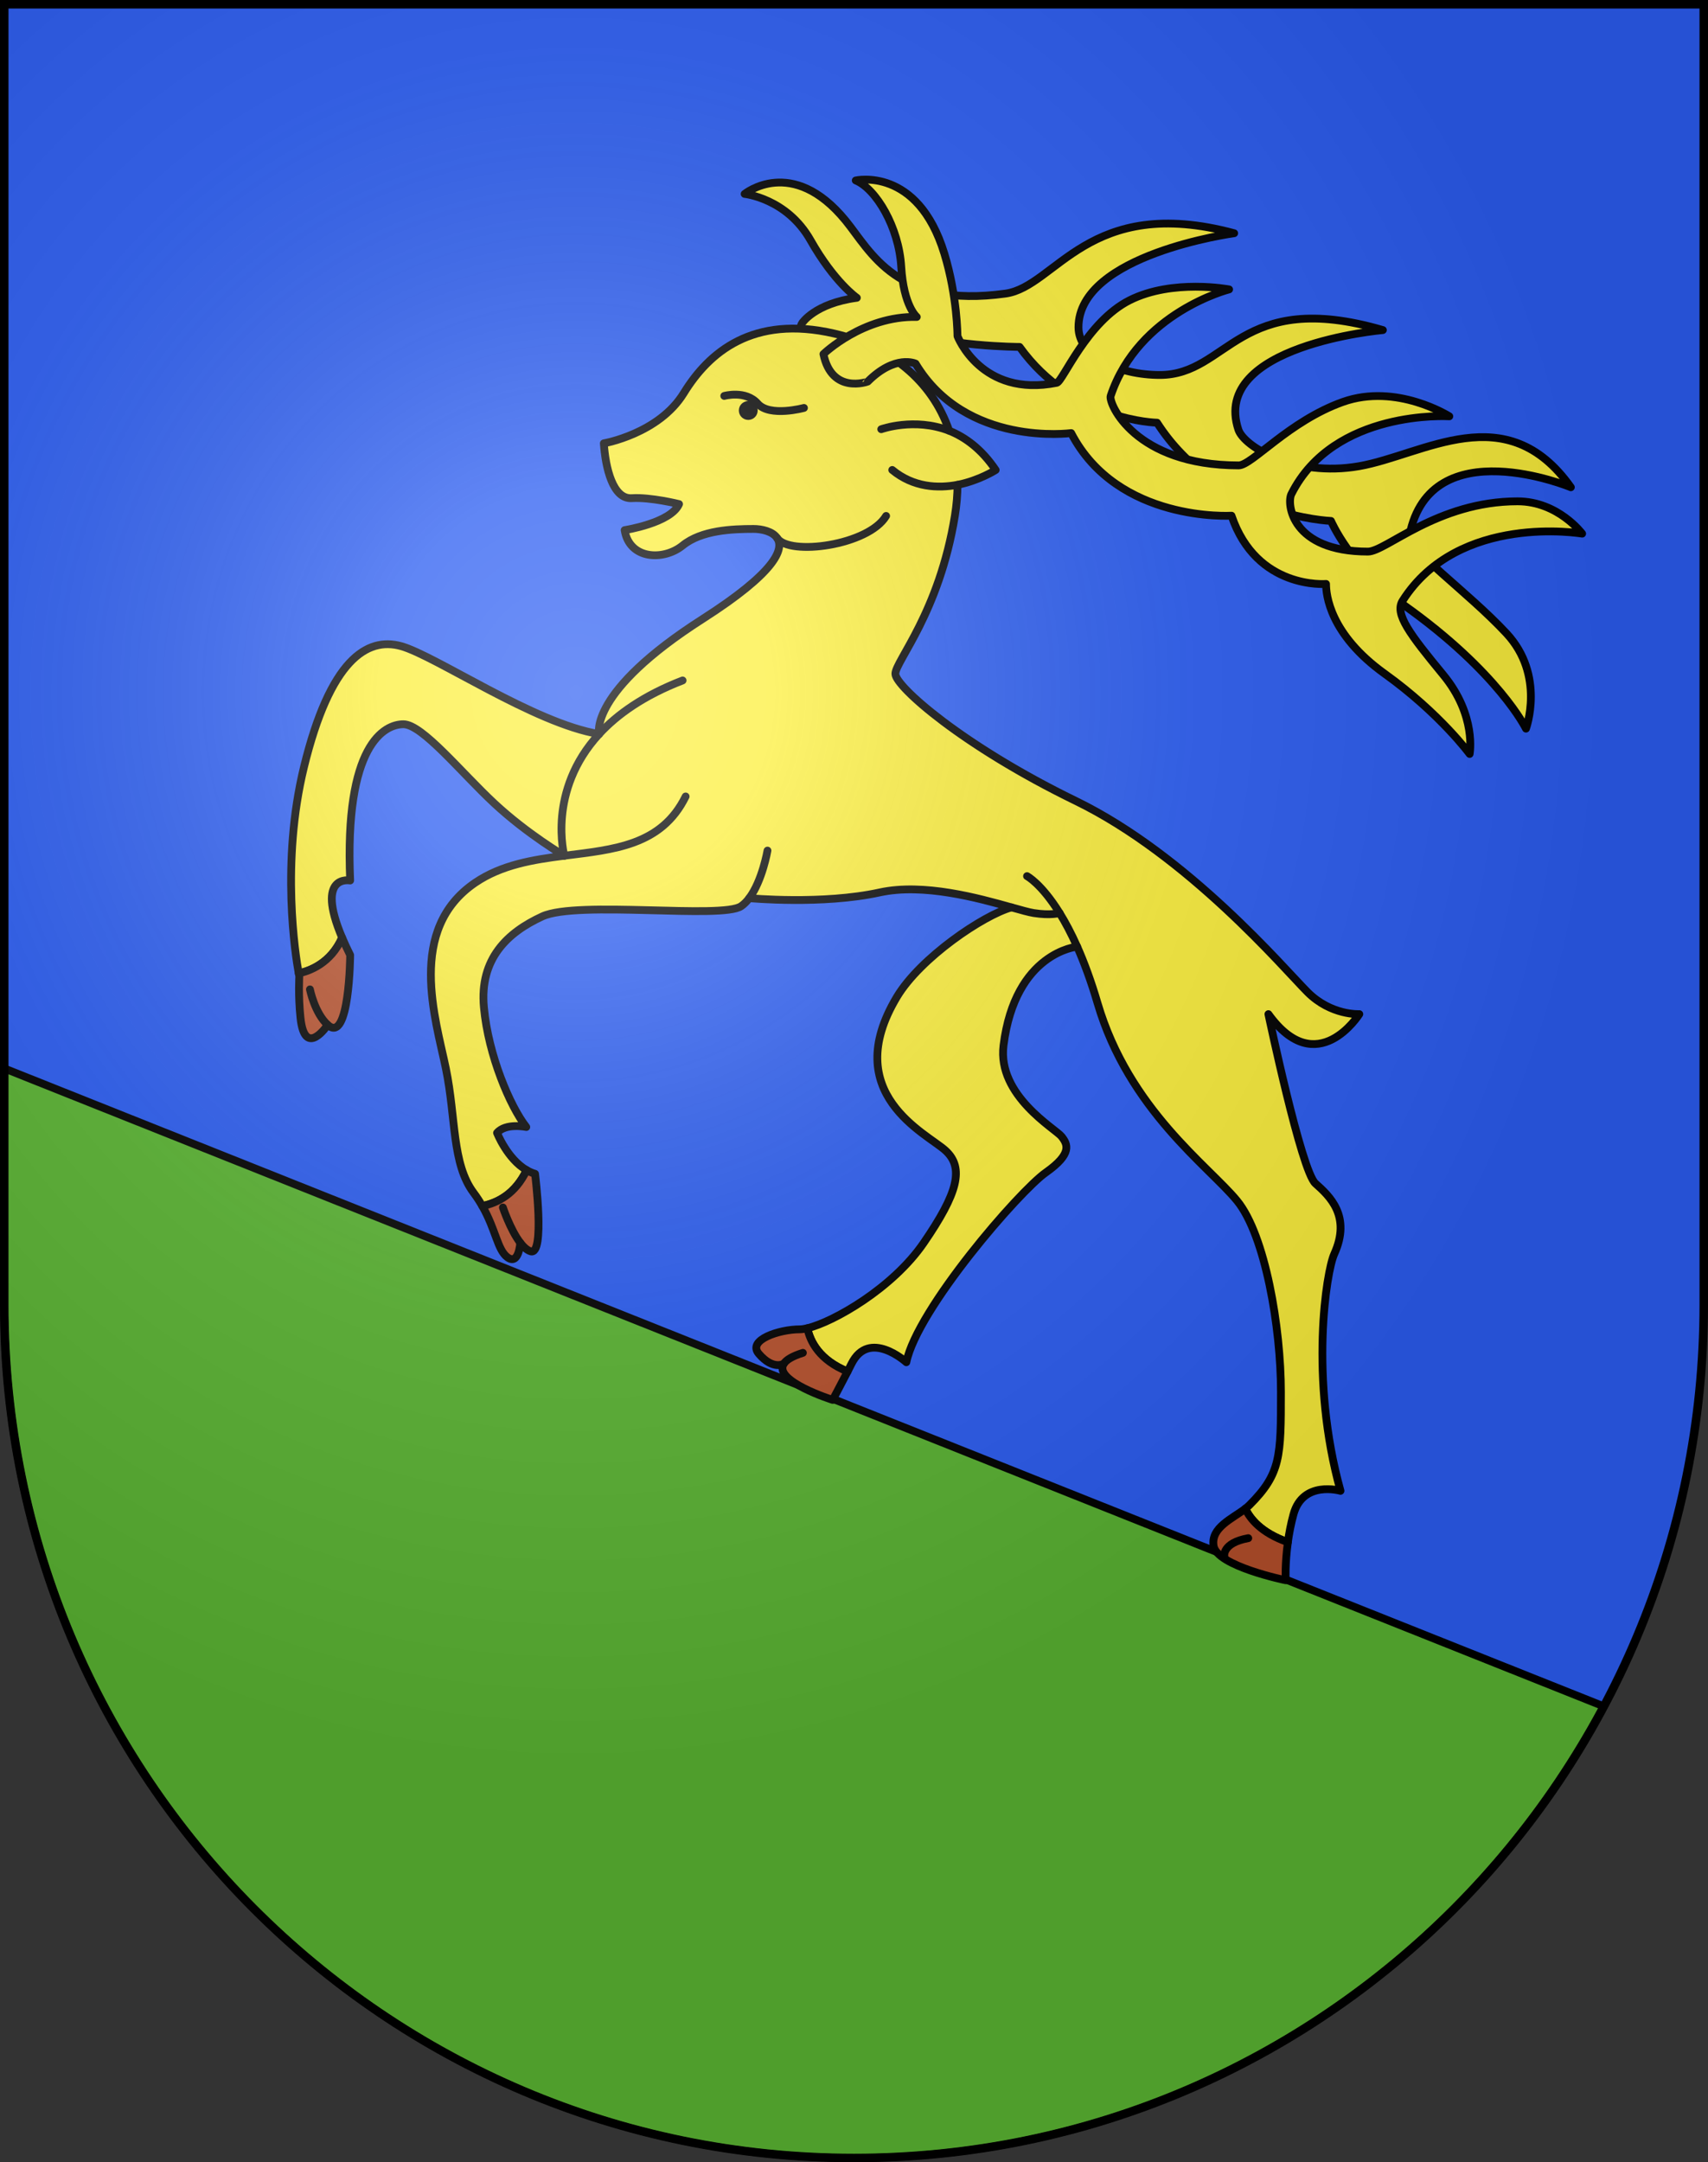 <?xml version="1.0" encoding="UTF-8"?>
<svg version="1.0" viewBox="0 0 603 763" xmlns="http://www.w3.org/2000/svg" xmlns:cc="http://web.resource.org/cc/" xmlns:dc="http://purl.org/dc/elements/1.1/" xmlns:rdf="http://www.w3.org/1999/02/22-rdf-syntax-ns#" xmlns:xlink="http://www.w3.org/1999/xlink">
<rect x="0" y="0" width="603" height="763" fill="#333333" stroke="none"/>
<defs>
<radialGradient id="a" cx="858.04" cy="579.93" r="300" gradientTransform="matrix(1.215 1.5316e-24 1.4647e-23 1.267 -839.19 -490.49)" gradientUnits="userSpaceOnUse">
<stop stop-color="#fff" stop-opacity=".314" offset="0"/>
<stop stop-color="#fff" stop-opacity=".251" offset=".19"/>
<stop stop-color="#6b6b6b" stop-opacity=".125" offset=".6"/>
<stop stop-opacity=".125" offset="1"/>
</radialGradient>
</defs>
<desc>Coat of Arms of Canton of Freiburg (Fribourg)</desc>
<g>
<path d="m1.5 1.5v458.87c0 166.31 134.31 301.13 300 301.13s300-134.82 300-301.13v-458.87h-600z" fill="#2b5df2"/>
<path d="m1.5 377.02v83.345c0 166.31 134.31 301.13 300 301.13 114.62 0 214.21-64.529 264.72-159.36l-564.72-225.12z" fill="#5ab532" stroke="#000" stroke-linecap="round" stroke-linejoin="round" stroke-width="2.75"/>
<path d="m283.19 114s4.457-6.934 19.315-8.915c0 0-7.924-5.448-16.344-20.305s-23.276-16.343-23.276-16.343 16.745-13.707 35.657 9.409c8.915 10.895 17.884 31.111 56.457 25.753 17.829-2.477 29.219-35.163 80.726-21.296 0 0-54.972 7.409-54.972 33.181 0 10.4 14.363 16.838 28.725 16.838 24.267 0 27.732-30.705 78.742-15.848 0 0-60.966 5.3-51.01 35.162 1.981 5.943 19.811 16.838 42.592 12.876s52-24.762 74.781 7.429c0 0-49.481-20.508-56.952 16.838-0.99 4.952 20.304 19.809 34.171 34.667 13.867 14.857 6.934 33.676 6.934 33.676s-9.575-19.771-43.087-43.581c-18.819-13.372-25.752-29.715-25.752-29.715s-40.114-1.486-61.41-34.667c0 0-29.714-0.496-48.533-26.743 0 0-25.754 0-44.078-6.438l-13.37 3.962-3.303 1.581-19.445-2.914 2.977-1.521c-1e-3 4e-3 -0.356-1.997 0.455-3.086z" fill="#fcef3c" stroke="#000" stroke-linecap="round" stroke-linejoin="round" stroke-width="2.75"/>
<path d="m479.9 357.86s-9.961 0.553-18.261-7.748c-8.301-8.301-42.056-48.143-81.898-67.51-39.841-19.367-63.636-40.396-63.636-44.822 0-4.428 15.494-21.581 21.027-55.889 0.603-3.739 0.894-7.338 0.925-10.807 7.751-1.539 13.462-5.241 13.462-5.241-4.996-7.409-10.798-11.597-16.419-13.854-6.121-17.821-21.211-29.819-40.576-34.288-28.774-6.641-44.269 6.64-53.123 21.027-8.854 14.388-28.222 17.708-28.222 17.708 0.588 8.632 3.172 19.771 9.854 19.354 6.683-0.417 16.707 2.088 16.707 2.088-2.924 6.684-19.213 9.189-19.213 9.189 1.671 10.443 13.783 10.86 20.466 5.43 6.684-5.43 17.543-5.847 25.063-5.847 2.818 0 6.695 0.822 8.303 3.216 2.68 3.989-0.942 12.343-26.264 28.527-40.517 25.896-36.58 40.635-36.58 40.635-22.973-3.759-57.818-27.686-69.931-31.027s-25.061 5.012-34.25 42.604c-8.267 33.816-3.015 66.602-1.877 72.852 3.797-0.797 11.301-3.496 15.326-12.574-9.61-22.652 2.841-20.18 2.841-20.18-2.088-48.033 12.113-55.134 18.796-55.134s20.466 17.125 32.162 27.985c11.695 10.859 24.649 18.416 24.649 18.416-10.959 1.393-22.113 3.149-31.492 9.535-24.258 16.516-13.936 47.998-10.322 65.547 3.612 17.548 2.064 33.546 9.807 43.869 1.187 1.582 2.174 3.134 3.039 4.648 5.481-1.091 11.702-4.327 15.662-12.653-6.844-3.963-10.443-13.155-10.443-13.155 3.096-3.612 10.322-2.065 10.322-2.065-5.678-7.226-13.42-25.289-14.967-42.321-1.549-17.031 8.258-26.321 20.645-31.999 12.387-5.677 63.481 1.032 70.191-3.612 1.044-0.723 1.988-1.696 2.838-2.824 0 0 25.813 2.41 46.054-2.018 15.557-3.402 35.054 2.047 46.533 5.27-9.96 2.768-32.14 17.748-40.44 31.582-20.52 34.196 10.515 48.143 17.155 54.229s4.427 14.941-7.748 32.648c-10.942 15.915-31.711 27.802-41.026 30.046 1.004 4.789 4.3 11.256 14.196 15.276 0.473-0.922 0.938-1.84 1.376-2.714 6.244-12.493 19.368-0.554 19.368-0.554 3.874-18.813 39.841-60.316 49.249-66.955 9.406-6.641 7.747-9.962 5.532-12.729-2.213-2.767-22.688-14.387-20.474-32.095 4.12-32.953 26.007-34.859 26.007-34.859 2.418 5.438 4.867 12.005 7.195 19.919 11.067 37.628 39.288 57.55 49.249 69.724 9.962 12.174 15.493 44.821 15.493 67.51s0 28.775-11.067 39.843c-0.445 0.445-0.959 0.88-1.51 1.305 1.58 3.401 5.478 8.504 15.021 11.825 0.419-3.033 1.048-6.377 1.983-9.811 3.319-12.174 16.601-8.3 16.601-8.3-11.068-39.841-4.98-77.472-2.214-83.559 6.085-13.384-1.659-20.475-6.64-24.9-4.98-4.428-16.602-59.763-16.602-59.763 17.157 23.794 32.098 0 32.098 0z" fill="#fcef3c" stroke="#000" stroke-linecap="round" stroke-linejoin="round" stroke-width="2.75"/>
<path d="m285.04 468.7c-1.049 0.252-1.961 0.389-2.689 0.389-7.193 0-18.65 3.73-14.451 8.631 5.07 5.914 8.833 3.487 8.833 3.487-4.005 6.075 17.239 12.784 17.239 12.784s2.744-5.1 5.265-10.015c-9.897-4.02-13.193-10.487-14.197-15.276zm169.64 75.496c-9.544-3.321-13.441-8.424-15.021-11.825-4.604 3.553-12.204 6.66-11.217 13.082 1.106 7.193 25.455 12.174 25.455 12.174s-0.286-5.706 0.783-13.431zm-349.22-200.74c0.127 0.697 0.206 1.08 0.206 1.08s-0.417 6.683 0.417 14.619c1.541 14.633 9.607 2.505 9.607 2.505 7.727 7.023 7.936-24.643 7.936-24.643-1.117-2.234-2.045-4.261-2.841-6.136-4.024 9.079-11.528 11.778-15.325 12.575zm80.468 69.46c-3.96 8.326-10.181 11.563-15.662 12.653 4.782 8.37 5.335 15.438 8.832 18.062 4.129 3.097 4.574-5.103 4.574-5.103 1.154 1.507 2.402 2.652 3.683 3.036 5.161 1.549 1.548-27.353 1.548-27.353-1.051-0.309-2.043-0.755-2.975-1.295z" fill="#b7502c" stroke="#000" stroke-linecap="round" stroke-linejoin="round" stroke-width="2.75"/>
<path d="m290.71 124.94s13.943-13.52 32.955-13.097c0 0-4.646-3.803-5.492-17.745-0.846-13.941-8.873-27.461-16.056-30.419 0 0 21.853-5.034 31.266 25.771 4.647 15.21 4.647 29.152 4.647 29.152s8.331 21.83 35.066 16.478c2.111-0.423 10.562-21.547 25.771-29.152 15.21-7.605 35.066-3.802 35.066-3.802s-31.986 8.068-41.826 37.602c-0.845 2.534 8.447 24.503 45.206 24.503 4.647 0 17.744-15.631 36.756-22.392 19.013-6.759 37.603 5.07 37.603 5.07s-40.726-2.626-55.769 27.462c-1.691 3.38-0.014 20.279 27.038 20.279 6.338 0 24.492-17.744 52.813-17.744 14.363 0 22.813 11.407 22.813 11.407s-43.559-7.481-63.374 23.659c-2.957 4.647 2.536 11.829 14.365 26.194s9.295 27.884 9.295 27.884-10.562-14.364-29.996-28.307c-19.436-13.942-20.703-27.883-20.703-31.686 0 0-24.504 2.112-33.376-24.082 0 0-40.136 2.535-56.613-29.152 0 0-37.18 5.07-54.923-24.504 0 0-7.183-3.379-16.898 6.338 0 1e-3 -12.676 4.648-15.634-9.717z" fill="#fcef3c" stroke="#000" stroke-linecap="round" stroke-linejoin="round" stroke-width="2.75"/>
<path d="m338.06 171.08c-6.873 1.306-15.595 0.936-23.059-5.241" fill="none" stroke="#000" stroke-linecap="round" stroke-linejoin="round" stroke-width="2.75"/>
<path d="m311.12 151.46s11.68-4.237 23.976 0.533" fill="none" stroke="#000" stroke-linecap="round" stroke-linejoin="round" stroke-width="2.75"/>
<path d="m380.29 334.07c-2.13-4.788-4.233-8.7-6.208-11.884-6.443-10.392-11.498-13.021-11.498-13.021" fill="none" stroke="#000" stroke-linecap="round" stroke-linejoin="round" stroke-width="2.75"/>
<path d="m276.73 481.2c0.874-1.328 2.954-2.626 6.726-3.817" fill="none" stroke="#000" stroke-linecap="round" stroke-linejoin="round" stroke-width="2.75"/>
<path d="m357.1 320.19c3.458 0.971 6.188 1.74 7.866 2.006 6.008 0.948 9.121-0.013 9.121-0.013" fill="none" stroke="#000" stroke-linecap="round" stroke-linejoin="round" stroke-width="2.75"/>
<path d="m183.67 438.53c-3.496-4.566-6.123-12.446-6.123-12.446" fill="none" stroke="#000" stroke-linecap="round" stroke-linejoin="round" stroke-width="2.75"/>
<path d="m211.51 259.03c6.42-6.983 15.816-13.643 29.479-18.914" fill="none" stroke="#000" stroke-linecap="round" stroke-linejoin="round" stroke-width="2.75"/>
<path d="m115.69 361.66c-4.595-4.177-6.265-12.53-6.265-12.53" fill="none" stroke="#000" stroke-linecap="round" stroke-linejoin="round" stroke-width="2.75"/>
<path d="m199.23 301.97s-6.22-22.814 12.283-42.941" fill="none" stroke="#000" stroke-linecap="round" stroke-linejoin="round" stroke-width="2.75"/>
<path d="m242.06 281.05c-8.548 17.411-25.444 18.706-42.829 20.916" fill="none" stroke="#000" stroke-linecap="round" stroke-linejoin="round" stroke-width="2.75"/>
<path d="m270.96 300.15s-1.84 10.672-6.451 16.789" fill="none" stroke="#000" stroke-linecap="round" stroke-linejoin="round" stroke-width="2.75"/>
<path d="m274.36 189.87c4.227 6.39 32.211 2.631 38.477-7.811" fill="none" stroke="#000" stroke-linecap="round" stroke-linejoin="round" stroke-width="2.75"/>
<path d="m432.24 549.12s-0.846-4.646 8.449-6.337" fill="none" stroke="#000" stroke-linecap="round" stroke-linejoin="round" stroke-width="2.75"/>
<path d="m255.7 139.71s7.563-2.118 11.797 2.722 16.332 1.513 16.332 1.513" fill="none" stroke="#000" stroke-linecap="round" stroke-linejoin="round" stroke-width="2.75"/>
<circle transform="translate(1.5,1.5)" cx="262.67" cy="143.35" r="3.327"/>
</g>
<g>
<path d="m1.5 1.5v458.87c0 166.31 134.31 301.13 300 301.13 165.69 0 300-134.82 300-301.13v-458.87h-600z" fill="url(#a)"/>
<path d="m1.5 1.5v458.87c0 166.31 134.31 301.13 300 301.13 165.69 0 300-134.82 300-301.13v-458.87h-600z" fill="none" stroke="#000" stroke-width="3"/>
</g>
</svg>
